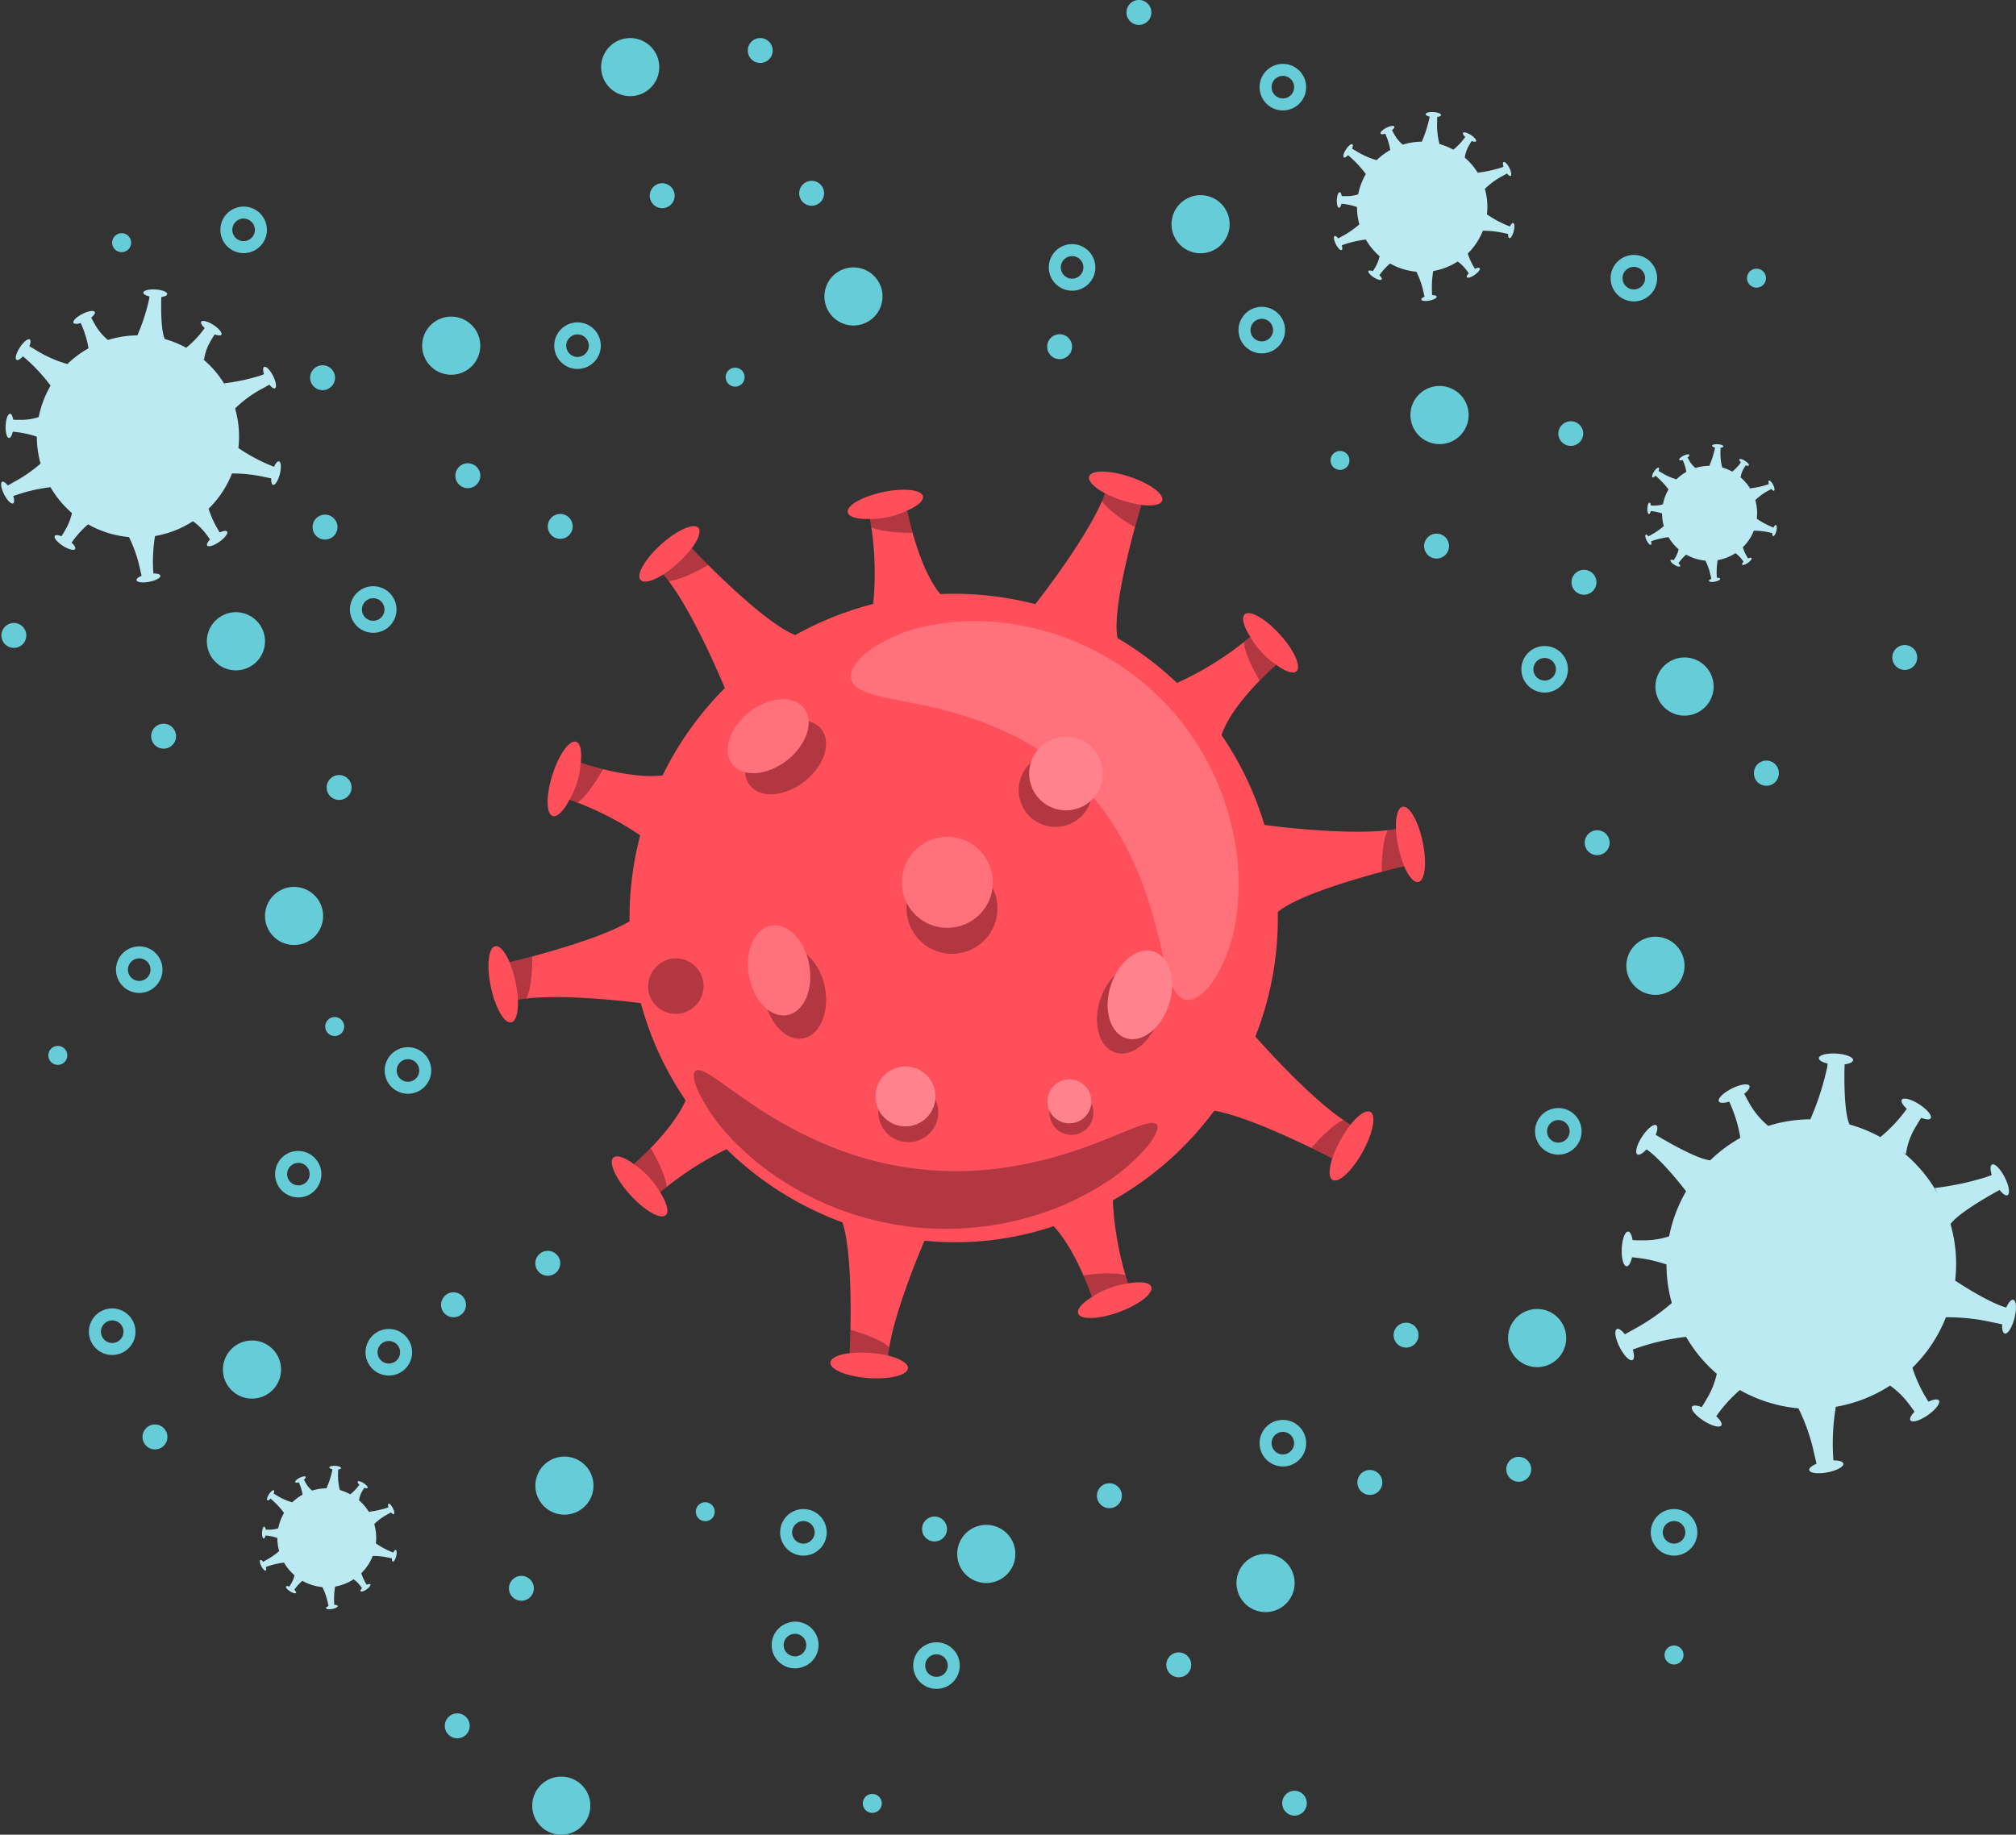 <svg xmlns="http://www.w3.org/2000/svg" width="288.692" height="262.782" viewBox="0 0 288.692 262.782">
  <rect x="0" y="0" width="288.692" height="262.782" fill="#333333" stroke="none"/>
  <g id="Grupo_2259" data-name="Grupo 2259" transform="translate(-231.484 -3020.254)">
    <path id="Trazado_8381" data-name="Trazado 8381" d="M448.17,3052.2c-.129-.033-.3.152-.437.455-.006.013-.011.029-.017.043a15.736,15.736,0,0,1-3.3-1.737,9.282,9.282,0,0,0-.3-3.651,10.85,10.85,0,0,1,2.628-1.9l.258-.146h0c.1-.055.194-.107.283-.155l0-.006c.2.257.4.4.514.34.178-.09.1-.6-.178-1.15s-.642-.915-.819-.826c-.118.059-.122.3-.032.622,0,.014.011.03.015.045-.044.021-.092.041-.14.061l-.075.032a18,18,0,0,1-3.468.754,3.207,3.207,0,0,1,.193.358,9.3,9.3,0,0,0-2.25-2.676c.122.082.2.136.2.136a4.6,4.6,0,0,1,.658-1.808c.11-.193.22-.376.33-.537l0,0c.3.12.545.142.615.032.108-.167-.222-.57-.735-.9s-1.018-.464-1.125-.3c-.071.11.049.324.287.552l.036.031a9.338,9.338,0,0,1-1.709,1.826,9.4,9.4,0,0,0-1.981-.809,10.507,10.507,0,0,1-.334-3.268c0-.1,0-.192,0-.285v-.006c0-.112.005-.22.008-.32h-.006c.323-.044.545-.144.552-.274.012-.2-.473-.388-1.083-.424s-1.114.095-1.126.293c-.008.131.2.258.522.34.014,0,.031.006.045.009,0,.041-.009.084-.014.127l-.013.1a17.706,17.706,0,0,1-1.089,3.367,9.292,9.292,0,0,0-2.718.425,5.151,5.151,0,0,1-1.28-1.58c-.1-.169-.19-.336-.264-.492l-.006,0c.256-.2.4-.4.338-.515-.09-.177-.6-.095-1.149.182s-.913.646-.823.823c.06.117.3.121.622.029.014,0,.03-.011.045-.015a9.028,9.028,0,0,1,.72,2.338,9.318,9.318,0,0,0-1.947,1.453,11.164,11.164,0,0,1-2.957-1.319c-.092-.053-.184-.106-.272-.159l-.008-.005c-.1-.057-.19-.113-.277-.166l0,0c.122-.306.145-.551.034-.623-.168-.109-.578.223-.915.742s-.473,1.028-.3,1.137c.111.073.329-.048.56-.289.01-.01.021-.024.031-.035a15.673,15.673,0,0,1,2.555,2.707,9.413,9.413,0,0,0-1.094,2.905,5.219,5.219,0,0,1-1.7.26c-.234,0-.456,0-.66-.016h0v.006c-.049-.326-.153-.549-.285-.555-.2-.009-.386.485-.414,1.1s.113,1.127.314,1.136c.133,0,.259-.209.337-.534,0-.014.005-.032.008-.047a9.134,9.134,0,0,1,2.225.465,9.27,9.27,0,0,0,.345,2.485,13.556,13.556,0,0,1-2.461,1.7l-.279.158-.005,0c-.1.054-.194.107-.284.155l0,.006c-.2-.26-.4-.4-.521-.344-.179.091-.1.612.181,1.164s.651.927.83.836c.118-.06.123-.309.032-.63,0-.014-.011-.03-.015-.044a14.773,14.773,0,0,1,3.441-.822,9.3,9.3,0,0,0,1.979,2.385,5.317,5.317,0,0,1-.649,1.62c-.108.188-.216.368-.324.526l.005,0c-.306-.122-.552-.143-.623-.033-.109.169.225.578.745.912s1.03.47,1.139.3c.072-.112-.05-.329-.291-.559-.011-.011-.025-.021-.037-.031a9.1,9.1,0,0,1,1.525-1.693,9.4,9.4,0,0,0,3.779,1.179,12.329,12.329,0,0,1,1.016,2.933c.026.106.051.213.075.316l.005.02c.025.108.048.213.07.311h.006c-.306.122-.5.275-.475.405.038.2.561.264,1.169.149s1.07-.369,1.033-.566c-.025-.131-.263-.2-.6-.205-.014,0-.031,0-.046,0a14.414,14.414,0,0,1,.154-3.461,9.348,9.348,0,0,0,2.382-.748,9.229,9.229,0,0,0,1.117-.621,5.436,5.436,0,0,1,1.217,1.191c.133.17.258.336.363.5l.005,0c-.228.238-.341.457-.265.565.115.165.619.01,1.126-.345s.823-.777.708-.942c-.077-.108-.323-.077-.628.059-.014.006-.029.015-.042.022a9.174,9.174,0,0,1-1.039-2.194,9.344,9.344,0,0,0,2.163-3.257,13.32,13.32,0,0,1,2.99.324c.108.02.216.042.319.064h0l.318.069v-.006c-.016.329.041.568.169.6.2.049.475-.4.626-1S448.365,3052.245,448.17,3052.2Z" fill="#bceaf2"/>
    <path id="Trazado_8382" data-name="Trazado 8382" d="M288.151,3242.253c-.1-.024-.224.116-.331.345l-.013.033a11.891,11.891,0,0,1-2.5-1.318,7.037,7.037,0,0,0-.23-2.769,8.234,8.234,0,0,1,1.994-1.441l.2-.111h0c.074-.042.147-.081.214-.118l0,0c.152.195.3.3.391.258.134-.068.073-.459-.136-.873s-.487-.694-.622-.626c-.088.045-.092.231-.024.472a.32.32,0,0,0,.012.033c-.034.016-.07.032-.107.047l-.056.025a13.671,13.671,0,0,1-2.631.571,2.634,2.634,0,0,1,.146.272,7.037,7.037,0,0,0-1.707-2.03l.152.1a3.492,3.492,0,0,1,.5-1.372c.083-.146.167-.285.25-.407l0,0c.229.091.413.107.466.024.082-.127-.168-.433-.558-.684s-.772-.352-.853-.225c-.054.083.037.246.218.419.008.008.018.015.027.023a7.046,7.046,0,0,1-1.3,1.385,7.17,7.17,0,0,0-1.5-.614,7.977,7.977,0,0,1-.253-2.478c0-.073,0-.146,0-.217v0c0-.085,0-.167.006-.243h0c.245-.033.413-.109.419-.208.009-.15-.359-.294-.822-.322s-.846.072-.855.223c-.006.1.154.2.4.258l.035.007c0,.031-.007.064-.011.1l-.009.08a13.577,13.577,0,0,1-.827,2.554,7.027,7.027,0,0,0-2.062.323,3.921,3.921,0,0,1-.972-1.2c-.073-.128-.143-.255-.2-.374l0,0c.194-.152.3-.3.256-.391-.068-.134-.458-.072-.872.139s-.692.49-.624.624c.046.089.232.091.472.022l.034-.012a6.915,6.915,0,0,1,.547,1.775,7.032,7.032,0,0,0-1.478,1.1,8.444,8.444,0,0,1-2.243-1l-.206-.12-.006,0-.211-.126,0,0c.093-.232.11-.418.026-.472-.128-.083-.438.169-.694.562s-.359.781-.231.864c.085.055.249-.037.425-.22a.264.264,0,0,0,.023-.027,11.894,11.894,0,0,1,1.939,2.054,7.123,7.123,0,0,0-.83,2.2,3.982,3.982,0,0,1-1.288.2c-.178,0-.347,0-.5-.013h0v.005c-.038-.247-.117-.417-.217-.421-.152-.007-.293.368-.314.837s.086.854.238.861c.1.005.2-.158.256-.4l.006-.036a6.919,6.919,0,0,1,1.688.352,7.049,7.049,0,0,0,.262,1.885,10.253,10.253,0,0,1-1.868,1.292l-.211.12,0,0-.215.118,0,0c-.154-.2-.306-.3-.4-.26-.136.068-.075.464.137.883s.494.7.63.634c.09-.046.093-.234.024-.478,0-.011-.008-.023-.012-.034a11.217,11.217,0,0,1,2.612-.623,7.034,7.034,0,0,0,1.5,1.809,4.014,4.014,0,0,1-.493,1.229c-.082.143-.163.28-.245.4l0,0c-.233-.092-.419-.108-.473-.024-.083.128.17.438.565.692s.782.356.864.228c.055-.085-.038-.25-.221-.425-.008-.008-.019-.015-.027-.023a6.93,6.93,0,0,1,1.156-1.285,7.113,7.113,0,0,0,2.867.9,9.361,9.361,0,0,1,.771,2.225c.02.081.039.162.057.24l0,.015c.018.082.036.162.053.236h0c-.232.093-.378.209-.36.307.029.15.425.2.887.114s.812-.28.783-.43c-.018-.1-.2-.155-.452-.156l-.036,0a10.994,10.994,0,0,1,.117-2.625,7.1,7.1,0,0,0,1.808-.568,7.223,7.223,0,0,0,.848-.471,4.153,4.153,0,0,1,.923.9c.1.129.2.256.275.376l0,0c-.173.181-.259.347-.2.429.088.124.471.007.855-.262s.625-.59.537-.714c-.058-.083-.245-.059-.476.044-.011.005-.022.012-.032.016a6.93,6.93,0,0,1-.788-1.664,7.077,7.077,0,0,0,1.64-2.471,10.083,10.083,0,0,1,2.269.246c.082.015.164.032.242.048h0c.085.017.166.035.242.052v0c-.013.25.031.432.128.456.148.037.36-.3.475-.757S288.3,3242.29,288.151,3242.253Z" fill="#bceaf2"/>
    <path id="Trazado_8383" data-name="Trazado 8383" d="M485.791,3095.456c-.094-.023-.215.111-.318.332l-.013.032a11.494,11.494,0,0,1-2.4-1.267,6.757,6.757,0,0,0-.22-2.662,7.914,7.914,0,0,1,1.916-1.385l.189-.106h0l.206-.113,0,0c.146.188.291.291.376.248.129-.065.071-.441-.13-.839s-.469-.667-.6-.6c-.086.043-.089.222-.023.454l.011.032c-.032.016-.068.03-.1.045l-.054.024a13.193,13.193,0,0,1-2.529.549,2.446,2.446,0,0,1,.141.261,6.783,6.783,0,0,0-1.641-1.951l.146.1a3.359,3.359,0,0,1,.48-1.319c.08-.14.16-.273.24-.391l0,0c.221.087.4.1.449.023.078-.121-.162-.416-.537-.657s-.742-.338-.82-.217c-.052.081.036.237.21.4.007.008.017.015.025.023a6.74,6.74,0,0,1-1.246,1.331,6.875,6.875,0,0,0-1.444-.59,7.66,7.66,0,0,1-.244-2.382c0-.071,0-.141,0-.208v0c0-.081,0-.16.006-.233h0c.235-.032.4-.1.4-.2.009-.145-.345-.283-.79-.31s-.812.069-.821.214c-.005.095.148.188.381.248l.033.007c0,.029-.006.061-.01.092l-.01.077a12.964,12.964,0,0,1-.794,2.455,6.758,6.758,0,0,0-1.982.31,3.763,3.763,0,0,1-.934-1.152c-.07-.124-.138-.246-.192-.359h0c.187-.146.289-.291.246-.376-.065-.129-.441-.069-.838.133s-.665.471-.6.6c.044.086.223.088.454.022l.033-.011a6.609,6.609,0,0,1,.525,1.705,6.759,6.759,0,0,0-1.42,1.059,8.144,8.144,0,0,1-2.156-.962c-.067-.038-.134-.077-.2-.116l-.006,0-.2-.121,0,0c.09-.223.106-.4.026-.454-.123-.08-.422.162-.668.541s-.345.75-.222.829c.082.053.24-.035.409-.21l.022-.026a11.369,11.369,0,0,1,1.863,1.974,6.85,6.85,0,0,0-.8,2.118,3.8,3.8,0,0,1-1.238.19c-.171,0-.333,0-.482-.012h0v0c-.036-.238-.112-.4-.208-.405-.146-.007-.281.353-.3.8s.083.821.229.828c.1,0,.189-.152.246-.389,0-.01,0-.023.006-.034a6.66,6.66,0,0,1,1.622.339,6.827,6.827,0,0,0,.251,1.811,9.83,9.83,0,0,1-1.794,1.242l-.2.115,0,0-.207.114,0,0c-.148-.19-.294-.294-.38-.251-.131.066-.072.446.132.849s.475.675.605.609c.087-.044.09-.225.024-.459l-.012-.033a10.841,10.841,0,0,1,2.51-.6,6.774,6.774,0,0,0,1.443,1.739,3.856,3.856,0,0,1-.473,1.181c-.079.138-.158.269-.236.385l0,0c-.223-.089-.4-.1-.454-.024-.079.124.164.421.543.665s.751.343.831.22c.052-.082-.037-.24-.213-.408l-.026-.023a6.6,6.6,0,0,1,1.112-1.234,6.849,6.849,0,0,0,2.755.86,8.975,8.975,0,0,1,.741,2.138c.019.078.037.155.055.231l0,.015c.018.078.035.155.051.226h0c-.223.09-.363.2-.345.295.027.144.408.193.852.109s.78-.268.753-.412c-.018-.1-.191-.149-.435-.15l-.034,0a10.534,10.534,0,0,1,.112-2.524,6.818,6.818,0,0,0,1.738-.545,6.913,6.913,0,0,0,.814-.454,4,4,0,0,1,.888.869c.1.124.187.245.264.361l0,0c-.167.174-.249.334-.194.412.084.12.452.007.821-.252s.6-.566.517-.686c-.056-.079-.236-.057-.458.043l-.031.016a6.689,6.689,0,0,1-.757-1.6,6.811,6.811,0,0,0,1.577-2.375,9.7,9.7,0,0,1,2.18.236l.233.047h0l.232.05v0c-.012.24.03.414.123.438.142.035.347-.29.456-.728S485.933,3095.492,485.791,3095.456Z" fill="#bceaf2"/>
    <path id="Trazado_8384" data-name="Trazado 8384" d="M271.434,3086.337c-.2-.05-.457.236-.677.705-.009.021-.017.046-.027.067a24.347,24.347,0,0,1-5.111-2.692,14.362,14.362,0,0,0-.468-5.658,16.8,16.8,0,0,1,4.073-2.942c.135-.077.269-.154.4-.227h0c.152-.085.3-.165.437-.24l0-.009c.311.4.618.617.8.526.274-.138.151-.936-.277-1.782s-.995-1.418-1.27-1.279c-.181.091-.189.472-.049.964.006.022.017.046.024.068-.069.033-.143.065-.218.1l-.116.05a27.877,27.877,0,0,1-5.373,1.167,5.678,5.678,0,0,1,.3.555,14.391,14.391,0,0,0-3.487-4.146c.189.127.31.21.31.21a7.147,7.147,0,0,1,1.019-2.8c.171-.3.341-.582.512-.832l-.007,0c.469.186.844.22.953.05.167-.258-.344-.884-1.14-1.4s-1.577-.719-1.743-.46c-.111.171.076.5.445.856.017.016.038.032.055.048a14.434,14.434,0,0,1-2.648,2.829,14.633,14.633,0,0,0-3.07-1.254c-.481-1-.529-3.637-.517-5.063,0-.149,0-.3.005-.442v-.009c0-.174.008-.341.012-.5h-.009c.5-.068.844-.223.856-.424.018-.307-.734-.6-1.679-.658s-1.727.147-1.745.454c-.012.2.313.4.808.528l.071.014c-.005.063-.014.13-.022.2l-.019.163a27.72,27.72,0,0,1-1.688,5.218,14.4,14.4,0,0,0-4.212.659,7.961,7.961,0,0,1-1.985-2.449c-.15-.262-.294-.521-.409-.763l-.008,0c.4-.312.614-.62.523-.8-.14-.274-.937-.148-1.781.282s-1.415,1-1.275,1.275c.092.182.473.188.964.046.022-.006.047-.017.069-.024a14.081,14.081,0,0,1,1.117,3.624,14.415,14.415,0,0,0-3.018,2.251,17.3,17.3,0,0,1-4.582-2.043c-.143-.082-.285-.165-.422-.247l-.012-.007c-.151-.089-.295-.177-.43-.258l-.005.008c.19-.475.225-.855.054-.966-.261-.169-.9.345-1.418,1.15s-.733,1.594-.472,1.763c.173.112.509-.076.868-.448.016-.017.032-.038.048-.055a24.311,24.311,0,0,1,3.96,4.2,14.548,14.548,0,0,0-1.7,4.5,8.111,8.111,0,0,1-2.631.4c-.362,0-.707,0-1.024-.025h0v.01c-.076-.505-.238-.851-.442-.86-.311-.014-.6.751-.641,1.709s.175,1.746.486,1.76c.206.009.4-.323.522-.827.005-.022.008-.049.013-.072a14.148,14.148,0,0,1,3.449.719,14.346,14.346,0,0,0,.533,3.851,20.945,20.945,0,0,1-3.814,2.638c-.145.084-.291.166-.432.244l-.008.005-.439.241,0,.009c-.314-.4-.625-.625-.807-.532-.278.14-.153.948.28,1.8s1.008,1.436,1.286,1.295c.184-.093.191-.478.05-.976-.007-.022-.017-.046-.024-.069a22.91,22.91,0,0,1,5.334-1.273,14.368,14.368,0,0,0,3.067,3.7,8.27,8.27,0,0,1-1.006,2.51c-.168.293-.335.571-.5.817l.008,0c-.475-.189-.855-.222-.965-.05-.169.261.348.894,1.154,1.413s1.6.727,1.765.466c.112-.174-.077-.509-.451-.867-.017-.016-.039-.032-.056-.048a14.117,14.117,0,0,1,2.362-2.624,14.556,14.556,0,0,0,5.856,1.828,19.077,19.077,0,0,1,1.575,4.545c.041.165.08.33.117.49l.007.031c.038.168.075.33.108.481h.01c-.475.19-.774.427-.736.628.058.3.869.409,1.811.23s1.659-.57,1.6-.876c-.039-.2-.407-.317-.924-.319-.023,0-.05,0-.073,0a22.449,22.449,0,0,1,.239-5.363,14.462,14.462,0,0,0,3.692-1.159,14.669,14.669,0,0,0,1.732-.963,8.5,8.5,0,0,1,1.886,1.845c.2.264.4.522.562.768l.007-.006c-.353.369-.528.708-.411.875.179.255.96.016,1.745-.535s1.276-1.2,1.1-1.459c-.119-.168-.5-.12-.973.091l-.066.034a14.253,14.253,0,0,1-1.609-3.4,14.48,14.48,0,0,0,3.351-5.048,20.718,20.718,0,0,1,4.635.5c.167.033.333.066.494.1h0l.493.106,0-.009c-.026.511.063.882.261.932.3.075.736-.617.97-1.547S271.736,3086.413,271.434,3086.337Z" fill="#bceaf2"/>
    <path id="Trazado_8385" data-name="Trazado 8385" d="M519.792,3206.423c-.286-.072-.655.339-.969,1.01-.014.03-.026.066-.039.1-2.44-.676-6.441-3.274-7.32-3.857a20.607,20.607,0,0,0-.67-8.1c.946-1.309,4.085-3.215,5.832-4.214.193-.111.387-.22.574-.324l0,0c.218-.121.429-.236.627-.343l-.006-.013c.444.57.884.885,1.142.754.393-.2.216-1.341-.4-2.552s-1.425-2.032-1.819-1.833c-.26.131-.27.676-.07,1.381.009.031.023.067.033.1-.1.047-.2.092-.311.137l-.166.072a40.036,40.036,0,0,1-7.7,1.672,7.319,7.319,0,0,1,.427.794,20.571,20.571,0,0,0-4.994-5.938c.271.182.445.3.445.3a10.214,10.214,0,0,1,1.46-4.014c.244-.429.488-.833.732-1.191l-.01-.007c.671.266,1.209.314,1.366.071.238-.37-.493-1.266-1.633-2s-2.259-1.03-2.5-.66c-.157.245.11.721.639,1.227.023.022.054.045.078.068a20.644,20.644,0,0,1-3.793,4.053,20.8,20.8,0,0,0-4.4-1.8c-.688-1.429-.756-5.209-.74-7.251,0-.214,0-.428.008-.634v-.013c.005-.248.012-.488.018-.711h-.013c.716-.1,1.208-.319,1.225-.608.027-.44-1.05-.862-2.4-.942s-2.473.21-2.5.65c-.017.291.449.574,1.158.756.032.008.07.012.1.02-.007.09-.02.186-.031.28l-.029.234a39.511,39.511,0,0,1-2.417,7.474,20.616,20.616,0,0,0-6.033.943,11.436,11.436,0,0,1-2.843-3.507c-.214-.375-.42-.746-.585-1.093l-.012.006c.568-.447.88-.887.749-1.145-.2-.392-1.342-.211-2.551.405s-2.026,1.434-1.826,1.826c.133.26.678.269,1.381.066.032-.009.067-.025.1-.034a20.15,20.15,0,0,1,1.6,5.19,20.627,20.627,0,0,0-4.323,3.224c-1.634-.2-4.81-1.916-6.563-2.927-.2-.117-.408-.236-.6-.353l-.018-.01c-.215-.128-.422-.253-.615-.37l-.007.011c.272-.679.322-1.223.077-1.382-.374-.243-1.283.494-2.031,1.646s-1.05,2.283-.676,2.525c.248.161.73-.108,1.244-.642.022-.023.045-.054.068-.078,2.081,1.422,5.012,5.151,5.671,6.008a20.844,20.844,0,0,0-2.427,6.449,11.592,11.592,0,0,1-3.769.577c-.519.006-1.014,0-1.467-.036h0v.014c-.11-.723-.342-1.219-.634-1.232-.445-.02-.856,1.076-.918,2.448s.25,2.5.7,2.52c.295.014.574-.462.747-1.183.008-.032.012-.071.02-.1a20.255,20.255,0,0,1,4.939,1.03,20.567,20.567,0,0,0,.764,5.516,30.022,30.022,0,0,1-5.463,3.778c-.208.12-.416.238-.618.35l-.012.007-.629.346.006.012c-.45-.577-.9-.9-1.157-.763-.4.2-.218,1.358.4,2.584s1.444,2.056,1.842,1.854c.263-.133.273-.684.071-1.4-.009-.031-.024-.066-.034-.1a32.844,32.844,0,0,1,7.639-1.824,20.581,20.581,0,0,0,4.394,5.293,11.807,11.807,0,0,1-1.442,3.6c-.24.419-.479.818-.719,1.169l.011.008c-.68-.27-1.225-.318-1.383-.072-.241.375.5,1.281,1.654,2.024s2.287,1.042,2.528.667c.159-.248-.111-.729-.647-1.241-.024-.023-.055-.046-.08-.069a20.235,20.235,0,0,1,3.384-3.758,20.835,20.835,0,0,0,8.387,2.618,27.345,27.345,0,0,1,2.255,6.51c.059.236.115.472.167.7l.011.045c.055.24.107.472.155.689l.013,0c-.679.272-1.107.612-1.053.9.083.438,1.244.586,2.594.331s2.375-.818,2.293-1.256c-.055-.29-.583-.453-1.324-.456-.033,0-.071,0-.1,0a32.125,32.125,0,0,1,.342-7.681,20.651,20.651,0,0,0,7.768-3.039,12.092,12.092,0,0,1,2.7,2.643c.295.377.572.747.8,1.1l.011-.008c-.506.529-.757,1.014-.589,1.254.256.365,1.375.021,2.5-.767s1.828-1.724,1.572-2.089c-.17-.242-.717-.173-1.394.13-.03.013-.063.034-.094.048a20.344,20.344,0,0,1-2.305-4.869,20.714,20.714,0,0,0,4.8-7.229,29.564,29.564,0,0,1,6.638.718c.239.046.478.094.708.143h0c.247.052.485.1.707.152l0-.013c-.038.731.091,1.262.375,1.334.432.108,1.054-.884,1.388-2.215S520.224,3206.532,519.792,3206.423Z" fill="#bceaf2"/>
    <g id="Grupo_2231" data-name="Grupo 2231">
      <g id="Grupo_2168" data-name="Grupo 2168">
        <g id="Grupo_2153" data-name="Grupo 2153">
          <path id="Trazado_8386" data-name="Trazado 8386" d="M451.6,3207.741a4.164,4.164,0,1,0,3.61,2.082A4.153,4.153,0,0,0,451.6,3207.741Z" fill="#66cdd8"/>
        </g>
        <g id="Grupo_2154" data-name="Grupo 2154">
          <path id="Trazado_8387" data-name="Trazado 8387" d="M412.711,3242.823a4.165,4.165,0,1,0,3.61,2.083A4.165,4.165,0,0,0,412.711,3242.823Z" fill="#66cdd8"/>
        </g>
        <g id="Grupo_2155" data-name="Grupo 2155">
          <path id="Trazado_8388" data-name="Trazado 8388" d="M372.717,3238.659a4.164,4.164,0,1,0,3.611,2.083A4.164,4.164,0,0,0,372.717,3238.659Z" fill="#66cdd8"/>
        </g>
        <g id="Grupo_2156" data-name="Grupo 2156">
          <path id="Trazado_8389" data-name="Trazado 8389" d="M427.649,3230.8a1.765,1.765,0,0,0-1.146.417,1.784,1.784,0,0,0,1.146,3.151v0a1.784,1.784,0,0,0,0-3.568Z" fill="#66cdd8"/>
        </g>
        <g id="Grupo_2157" data-name="Grupo 2157">
          <path id="Trazado_8390" data-name="Trazado 8390" d="M390.35,3232.7a1.783,1.783,0,0,0-1.784,1.784,1.786,1.786,0,0,0,1.784,1.784v0a1.784,1.784,0,0,0,0-3.568Z" fill="#66cdd8"/>
        </g>
        <g id="Grupo_2158" data-name="Grupo 2158">
          <path id="Trazado_8391" data-name="Trazado 8391" d="M448.969,3228.915a1.766,1.766,0,0,0-1.147.417,1.784,1.784,0,0,0,1.146,3.151v0a1.784,1.784,0,0,0,0-3.568Z" fill="#66cdd8"/>
        </g>
        <g id="Grupo_2159" data-name="Grupo 2159">
          <path id="Trazado_8392" data-name="Trazado 8392" d="M416.879,3276.742a1.762,1.762,0,0,0-1.146.416,1.784,1.784,0,0,0,1.145,3.151v0a1.784,1.784,0,0,0,0-3.567Z" fill="#66cdd8"/>
        </g>
        <g id="Grupo_2160" data-name="Grupo 2160">
          <path id="Trazado_8393" data-name="Trazado 8393" d="M432.834,3209.7a1.756,1.756,0,0,0-1.146.417,1.784,1.784,0,0,0,1.146,3.151v0a1.784,1.784,0,0,0,0-3.568Z" fill="#66cdd8"/>
        </g>
        <g id="Grupo_2161" data-name="Grupo 2161">
          <path id="Trazado_8394" data-name="Trazado 8394" d="M400.284,3256.925a1.755,1.755,0,0,0-1.145.417,1.783,1.783,0,0,0,1.145,3.15v0a1.783,1.783,0,1,0,0-3.567Z" fill="#66cdd8"/>
        </g>
        <g id="Grupo_2162" data-name="Grupo 2162">
          <path id="Trazado_8395" data-name="Trazado 8395" d="M415.193,3230.292a3.343,3.343,0,0,1-2.89-1.668,3.335,3.335,0,0,1,2.884-5,3.333,3.333,0,0,1,3.223,4.2,3.332,3.332,0,0,1-3.217,2.472Zm-.006-4.95a1.613,1.613,0,1,0,1.4.808A1.614,1.614,0,0,0,415.187,3225.342Z" fill="#66cdd8"/>
        </g>
        <g id="Grupo_2163" data-name="Grupo 2163">
          <path id="Trazado_8396" data-name="Trazado 8396" d="M346.536,3243.064a3.334,3.334,0,1,1,2.885-5,3.336,3.336,0,0,1-1.219,4.555A3.344,3.344,0,0,1,346.536,3243.064Zm-.005-4.95a1.617,1.617,0,0,0-1.4,2.424,1.615,1.615,0,0,0,2.207.59,1.616,1.616,0,0,0,.591-2.206A1.624,1.624,0,0,0,346.531,3238.114Z" fill="#66cdd8"/>
        </g>
        <g id="Grupo_2164" data-name="Grupo 2164">
          <path id="Trazado_8397" data-name="Trazado 8397" d="M365.592,3262.149a3.345,3.345,0,0,1-2.889-1.668,3.334,3.334,0,0,1,2.884-5,3.334,3.334,0,0,1,.005,6.669Zm-.005-4.95a1.615,1.615,0,1,0,1.4.807A1.611,1.611,0,0,0,365.587,3257.2Z" fill="#66cdd8"/>
        </g>
        <g id="Grupo_2165" data-name="Grupo 2165">
          <path id="Trazado_8398" data-name="Trazado 8398" d="M471.212,3243.064a3.344,3.344,0,0,1-2.89-1.667,3.338,3.338,0,0,1,1.22-4.555,3.332,3.332,0,0,1,4.554,1.221,3.334,3.334,0,0,1-2.884,5Zm-.005-4.95a1.615,1.615,0,1,0,1.4.808A1.611,1.611,0,0,0,471.207,3238.114Z" fill="#66cdd8"/>
        </g>
        <g id="Grupo_2166" data-name="Grupo 2166">
          <path id="Trazado_8399" data-name="Trazado 8399" d="M471.209,3255.939a1.338,1.338,0,0,0-.871.317,1.357,1.357,0,0,0,.871,2.4v0a1.357,1.357,0,0,0,0-2.714Z" fill="#66cdd8"/>
        </g>
        <g id="Grupo_2167" data-name="Grupo 2167">
          <path id="Trazado_8400" data-name="Trazado 8400" d="M356.4,3277.194a1.342,1.342,0,0,0-.872.317,1.357,1.357,0,0,0,.872,2.4v0a1.357,1.357,0,1,0,0-2.714Z" fill="#66cdd8"/>
        </g>
      </g>
      <g id="Grupo_2182" data-name="Grupo 2182">
        <g id="Grupo_2169" data-name="Grupo 2169">
          <path id="Trazado_8401" data-name="Trazado 8401" d="M433.463,3079.705a4.164,4.164,0,1,0,2.082-3.61A4.148,4.148,0,0,0,433.463,3079.705Z" fill="#66cdd8"/>
        </g>
        <g id="Grupo_2170" data-name="Grupo 2170">
          <path id="Trazado_8402" data-name="Trazado 8402" d="M468.545,3118.592a4.165,4.165,0,1,0,2.083-3.611A4.165,4.165,0,0,0,468.545,3118.592Z" fill="#66cdd8"/>
        </g>
        <g id="Grupo_2171" data-name="Grupo 2171">
          <path id="Trazado_8403" data-name="Trazado 8403" d="M464.379,3158.585a4.165,4.165,0,1,0,2.084-3.61A4.169,4.169,0,0,0,464.379,3158.585Z" fill="#66cdd8"/>
        </g>
        <g id="Grupo_2172" data-name="Grupo 2172">
          <path id="Trazado_8404" data-name="Trazado 8404" d="M456.526,3103.653a1.757,1.757,0,0,0,.418,1.146,1.783,1.783,0,0,0,3.15-1.145h0a1.784,1.784,0,0,0-3.568,0Z" fill="#66cdd8"/>
        </g>
        <g id="Grupo_2173" data-name="Grupo 2173">
          <path id="Trazado_8405" data-name="Trazado 8405" d="M458.416,3140.953a1.764,1.764,0,0,0,.417,1.146,1.784,1.784,0,0,0,3.151-1.145h0a1.784,1.784,0,0,0-3.568,0Z" fill="#66cdd8"/>
        </g>
        <g id="Grupo_2174" data-name="Grupo 2174">
          <path id="Trazado_8406" data-name="Trazado 8406" d="M454.636,3082.334a1.759,1.759,0,0,0,.418,1.146,1.784,1.784,0,0,0,3.151-1.146h0a1.785,1.785,0,0,0-3.569,0Z" fill="#66cdd8"/>
        </g>
        <g id="Grupo_2175" data-name="Grupo 2175">
          <path id="Trazado_8407" data-name="Trazado 8407" d="M502.463,3114.425a1.784,1.784,0,0,0,1.784,1.783,1.786,1.786,0,0,0,1.784-1.783h0a1.784,1.784,0,1,0-3.568,0Z" fill="#66cdd8"/>
        </g>
        <g id="Grupo_2176" data-name="Grupo 2176">
          <path id="Trazado_8408" data-name="Trazado 8408" d="M435.419,3098.469a1.759,1.759,0,0,0,.417,1.146,1.783,1.783,0,0,0,3.15-1.146h0a1.783,1.783,0,1,0-3.567,0Z" fill="#66cdd8"/>
        </g>
        <g id="Grupo_2177" data-name="Grupo 2177">
          <path id="Trazado_8409" data-name="Trazado 8409" d="M482.646,3131.019a1.764,1.764,0,0,0,.416,1.146,1.784,1.784,0,0,0,3.151-1.146h0a1.784,1.784,0,1,0-3.567,0Z" fill="#66cdd8"/>
        </g>
        <g id="Grupo_2178" data-name="Grupo 2178">
          <path id="Trazado_8410" data-name="Trazado 8410" d="M452.685,3119.448a3.358,3.358,0,0,1-.869-.116,3.311,3.311,0,0,1-2.025-1.552,3.333,3.333,0,0,1,1.221-4.555,3.335,3.335,0,0,1,5,2.885,3.339,3.339,0,0,1-3.328,3.338Zm-.011-4.95a1.6,1.6,0,0,0-.8.216,1.614,1.614,0,0,0-.591,2.207,1.614,1.614,0,1,0,1.394-2.423Z" fill="#66cdd8"/>
        </g>
        <g id="Grupo_2179" data-name="Grupo 2179">
          <path id="Trazado_8411" data-name="Trazado 8411" d="M454.643,3185.629a3.334,3.334,0,0,1-1.673-6.222,3.334,3.334,0,0,1,5,2.885,3.345,3.345,0,0,1-1.668,2.89A3.307,3.307,0,0,1,454.643,3185.629Zm-.011-4.95a1.6,1.6,0,0,0-.8.216,1.614,1.614,0,0,0-.592,2.207,1.616,1.616,0,0,0,2.206.591,1.611,1.611,0,0,0,.591-2.206,1.6,1.6,0,0,0-.98-.752A1.651,1.651,0,0,0,454.632,3180.679Z" fill="#66cdd8"/>
        </g>
        <g id="Grupo_2180" data-name="Grupo 2180">
          <path id="Trazado_8412" data-name="Trazado 8412" d="M465.457,3063.426a3.33,3.33,0,1,1,1.662-.445A3.336,3.336,0,0,1,465.457,3063.426Zm-.009-4.948a1.616,1.616,0,1,0,1.4.807A1.611,1.611,0,0,0,465.448,3058.478Z" fill="#66cdd8"/>
        </g>
        <g id="Grupo_2181" data-name="Grupo 2181">
          <path id="Trazado_8413" data-name="Trazado 8413" d="M481.66,3060.094a1.357,1.357,0,0,0,2.714,0h0a1.357,1.357,0,0,0-2.714,0Z" fill="#66cdd8"/>
        </g>
      </g>
      <g id="Grupo_2198" data-name="Grupo 2198">
        <g id="Grupo_2183" data-name="Grupo 2183">
          <path id="Trazado_8414" data-name="Trazado 8414" d="M317.926,3028.177a4.161,4.161,0,1,0,3.373-2.448A4.168,4.168,0,0,0,317.926,3028.177Z" fill="#66cdd8"/>
        </g>
        <g id="Grupo_2184" data-name="Grupo 2184">
          <path id="Trazado_8415" data-name="Trazado 8415" d="M349.9,3061.026a4.16,4.16,0,1,0,3.373-2.449A4.169,4.169,0,0,0,349.9,3061.026Z" fill="#66cdd8"/>
        </g>
        <g id="Grupo_2185" data-name="Grupo 2185">
          <path id="Trazado_8416" data-name="Trazado 8416" d="M399.605,3050.681a4.16,4.16,0,1,0,3.373-2.449A4.168,4.168,0,0,0,399.605,3050.681Z" fill="#66cdd8"/>
        </g>
        <g id="Grupo_2186" data-name="Grupo 2186">
          <path id="Trazado_8417" data-name="Trazado 8417" d="M345.939,3048.124a1.785,1.785,0,0,0,1.961,1.588l.022.211-.022-.211a1.784,1.784,0,1,0-1.961-1.588Z" fill="#66cdd8"/>
        </g>
        <g id="Grupo_2187" data-name="Grupo 2187">
          <path id="Trazado_8418" data-name="Trazado 8418" d="M392.806,3022.225a1.787,1.787,0,0,0,1.961,1.588l.022.21-.022-.21a1.784,1.784,0,0,0,.81-3.254,1.764,1.764,0,0,0-1.183-.3A1.787,1.787,0,0,0,392.806,3022.225Z" fill="#66cdd8"/>
        </g>
        <g id="Grupo_2188" data-name="Grupo 2188">
          <path id="Trazado_8419" data-name="Trazado 8419" d="M324.538,3048.474a1.787,1.787,0,0,0,1.962,1.587l.022.211-.022-.211a1.784,1.784,0,0,0,.81-3.253,1.76,1.76,0,0,0-1.183-.3A1.787,1.787,0,0,0,324.538,3048.474Z" fill="#66cdd8"/>
        </g>
        <g id="Grupo_2189" data-name="Grupo 2189">
          <path id="Trazado_8420" data-name="Trazado 8420" d="M309.937,3095.837a1.786,1.786,0,0,0,1.961,1.588l.022.211-.022-.211a1.785,1.785,0,0,0,.81-3.254,1.761,1.761,0,0,0-1.183-.294A1.786,1.786,0,0,0,309.937,3095.837Z" fill="#66cdd8"/>
        </g>
        <g id="Grupo_2190" data-name="Grupo 2190">
          <path id="Trazado_8421" data-name="Trazado 8421" d="M338.577,3027.675a1.785,1.785,0,0,0,1.959,1.587l.023.211-.022-.211a1.784,1.784,0,0,0,.811-3.253,1.765,1.765,0,0,0-1.184-.295A1.786,1.786,0,0,0,338.577,3027.675Z" fill="#66cdd8"/>
        </g>
        <g id="Grupo_2191" data-name="Grupo 2191">
          <path id="Trazado_8422" data-name="Trazado 8422" d="M381.448,3070.094a1.784,1.784,0,0,0,1.96,1.587l.023.211-.023-.211a1.783,1.783,0,0,0,.81-3.253,1.761,1.761,0,0,0-1.183-.295A1.787,1.787,0,0,0,381.448,3070.094Z" fill="#66cdd8"/>
        </g>
        <g id="Grupo_2192" data-name="Grupo 2192">
          <path id="Trazado_8423" data-name="Trazado 8423" d="M385.008,3061.889a3.356,3.356,0,0,1-1.358-.288,3.337,3.337,0,0,1-1.69-4.4h0a3.334,3.334,0,1,1,3.392,4.673C385.238,3061.883,385.123,3061.889,385.008,3061.889Zm-1.477-3.991a1.616,1.616,0,0,0,1.642,2.264,1.616,1.616,0,1,0-1.642-2.264Z" fill="#66cdd8"/>
        </g>
        <g id="Grupo_2193" data-name="Grupo 2193">
          <path id="Trazado_8424" data-name="Trazado 8424" d="M415.192,3036.071a3.345,3.345,0,0,1-1.358-.289,3.337,3.337,0,0,1-1.689-4.4h0a3.334,3.334,0,1,1,3.047,4.691Zm0-4.95a1.6,1.6,0,0,0-.167.009,1.621,1.621,0,0,0-1.309.949h0a1.619,1.619,0,0,0,.818,2.133,1.615,1.615,0,1,0,.658-3.091Z" fill="#66cdd8"/>
        </g>
        <g id="Grupo_2194" data-name="Grupo 2194">
          <path id="Trazado_8425" data-name="Trazado 8425" d="M412.176,3070.867a3.364,3.364,0,0,1-1.359-.288,3.338,3.338,0,0,1-1.689-4.4h0a3.334,3.334,0,1,1,3.391,4.673A3.294,3.294,0,0,1,412.176,3070.867Zm-1.478-3.992a1.616,1.616,0,1,0,1.31-.949,1.61,1.61,0,0,0-1.31.949Z" fill="#66cdd8"/>
        </g>
        <g id="Grupo_2195" data-name="Grupo 2195">
          <path id="Trazado_8426" data-name="Trazado 8426" d="M314.185,3073.1a3.335,3.335,0,0,1-3.045-4.691h0a3.334,3.334,0,0,1,4.4-1.689,3.337,3.337,0,0,1,1.69,4.4,3.334,3.334,0,0,1-3.046,1.978Zm-1.475-3.992a1.615,1.615,0,1,0,2.951,1.314,1.619,1.619,0,0,0-.819-2.132,1.615,1.615,0,0,0-2.132.818Z" fill="#66cdd8"/>
        </g>
        <g id="Grupo_2196" data-name="Grupo 2196">
          <path id="Trazado_8427" data-name="Trazado 8427" d="M335.407,3074.417a1.359,1.359,0,0,0,1.492,1.207l.017.161-.017-.161a1.357,1.357,0,1,0-1.492-1.207Z" fill="#66cdd8"/>
        </g>
        <g id="Grupo_2197" data-name="Grupo 2197">
          <path id="Trazado_8428" data-name="Trazado 8428" d="M422.026,3086.342a1.36,1.36,0,0,0,1.492,1.208l.017.161-.016-.161a1.357,1.357,0,0,0,.616-2.475,1.343,1.343,0,0,0-.9-.224A1.358,1.358,0,0,0,422.026,3086.342Z" fill="#66cdd8"/>
        </g>
      </g>
      <g id="Grupo_2214" data-name="Grupo 2214">
        <g id="Grupo_2199" data-name="Grupo 2199">
          <path id="Trazado_8429" data-name="Trazado 8429" d="M297.788,3065.964a4.161,4.161,0,1,0,2.448,3.373A4.167,4.167,0,0,0,297.788,3065.964Z" fill="#66cdd8"/>
        </g>
        <g id="Grupo_2200" data-name="Grupo 2200">
          <path id="Trazado_8430" data-name="Trazado 8430" d="M266.961,3108.3a4.163,4.163,0,1,0,2.449,3.374A4.169,4.169,0,0,0,266.961,3108.3Z" fill="#66cdd8"/>
        </g>
        <g id="Grupo_2201" data-name="Grupo 2201">
          <path id="Trazado_8431" data-name="Trazado 8431" d="M275.284,3147.644a4.16,4.16,0,1,0,2.449,3.373A4.168,4.168,0,0,0,275.284,3147.644Z" fill="#66cdd8"/>
        </g>
        <g id="Grupo_2202" data-name="Grupo 2202">
          <path id="Trazado_8432" data-name="Trazado 8432" d="M277.84,3093.977a1.786,1.786,0,0,0-1.587,1.961l-.211.023.211-.023a1.784,1.784,0,0,0,3.253.81,1.757,1.757,0,0,0,.295-1.183A1.787,1.787,0,0,0,277.84,3093.977Z" fill="#66cdd8"/>
        </g>
        <g id="Grupo_2203" data-name="Grupo 2203">
          <path id="Trazado_8433" data-name="Trazado 8433" d="M279.86,3131.27a1.785,1.785,0,0,0-1.587,1.961l-.211.022.211-.022a1.784,1.784,0,0,0,3.253.81,1.757,1.757,0,0,0,.294-1.183A1.785,1.785,0,0,0,279.86,3131.27Z" fill="#66cdd8"/>
        </g>
        <g id="Grupo_2204" data-name="Grupo 2204">
          <path id="Trazado_8434" data-name="Trazado 8434" d="M277.491,3072.577a1.787,1.787,0,0,0-1.587,1.961l-.21.022.21-.022a1.784,1.784,0,0,0,3.254.81,1.757,1.757,0,0,0,.294-1.183A1.786,1.786,0,0,0,277.491,3072.577Z" fill="#66cdd8"/>
        </g>
        <g id="Grupo_2205" data-name="Grupo 2205">
          <path id="Trazado_8435" data-name="Trazado 8435" d="M233.282,3109.491a1.785,1.785,0,0,0-1.587,1.961l-.211.022.211-.022a1.783,1.783,0,0,0,3.253.809,1.757,1.757,0,0,0,.294-1.183A1.785,1.785,0,0,0,233.282,3109.491Z" fill="#66cdd8"/>
        </g>
        <g id="Grupo_2206" data-name="Grupo 2206">
          <path id="Trazado_8436" data-name="Trazado 8436" d="M298.29,3086.615a1.785,1.785,0,0,0-1.587,1.961l-.211.022.211-.022a1.783,1.783,0,0,0,3.253.809,1.751,1.751,0,0,0,.3-1.183A1.787,1.787,0,0,0,298.29,3086.615Z" fill="#66cdd8"/>
        </g>
        <g id="Grupo_2207" data-name="Grupo 2207">
          <path id="Trazado_8437" data-name="Trazado 8437" d="M254.724,3123.924a1.783,1.783,0,0,0-1.586,1.959l-.212.023.212-.022a1.783,1.783,0,0,0,3.253.81,1.758,1.758,0,0,0,.294-1.184A1.784,1.784,0,0,0,254.724,3123.924Z" fill="#66cdd8"/>
        </g>
        <g id="Grupo_2208" data-name="Grupo 2208">
          <path id="Trazado_8438" data-name="Trazado 8438" d="M284.926,3110.888a3.335,3.335,0,1,1,3.05-1.977A3.331,3.331,0,0,1,284.926,3110.888Zm.007-4.95a1.615,1.615,0,1,0,.655.14h0A1.6,1.6,0,0,0,284.933,3105.938Z" fill="#66cdd8"/>
        </g>
        <g id="Grupo_2209" data-name="Grupo 2209">
          <path id="Trazado_8439" data-name="Trazado 8439" d="M289.9,3176.913a3.334,3.334,0,1,1,1.359-6.381h0a3.331,3.331,0,0,1,1.688,4.4,3.3,3.3,0,0,1-1.851,1.755A3.342,3.342,0,0,1,289.9,3176.913Zm.006-4.951a1.624,1.624,0,0,0-.581.108,1.615,1.615,0,1,0,2.185,1.342,1.623,1.623,0,0,0-.95-1.31A1.606,1.606,0,0,0,289.9,3171.962Z" fill="#66cdd8"/>
        </g>
        <g id="Grupo_2210" data-name="Grupo 2210">
          <path id="Trazado_8440" data-name="Trazado 8440" d="M251.419,3162.472a3.334,3.334,0,1,1,1.36-6.381h0a3.336,3.336,0,0,1-1.36,6.381Zm.006-4.951a1.616,1.616,0,1,0,.654.14h0A1.61,1.61,0,0,0,251.425,3157.521Z" fill="#66cdd8"/>
        </g>
        <g id="Grupo_2211" data-name="Grupo 2211">
          <path id="Trazado_8441" data-name="Trazado 8441" d="M266.369,3056.511a3.334,3.334,0,1,1,1.36-6.381h0a3.335,3.335,0,0,1-1.361,6.38Zm.006-4.951a1.616,1.616,0,1,0,1.6,1.45,1.624,1.624,0,0,0-.95-1.31A1.605,1.605,0,0,0,266.375,3051.56Z" fill="#66cdd8"/>
        </g>
        <g id="Grupo_2212" data-name="Grupo 2212">
          <path id="Trazado_8442" data-name="Trazado 8442" d="M248.761,3053.663a1.359,1.359,0,0,0-1.208,1.492l-.16.016.16-.016a1.357,1.357,0,0,0,2.475.616,1.336,1.336,0,0,0,.224-.9A1.358,1.358,0,0,0,248.761,3053.663Z" fill="#66cdd8"/>
        </g>
        <g id="Grupo_2213" data-name="Grupo 2213">
          <path id="Trazado_8443" data-name="Trazado 8443" d="M239.623,3170.065a1.36,1.36,0,0,0-1.208,1.492l-.16.017.16-.017a1.357,1.357,0,0,0,2.475.616,1.341,1.341,0,0,0,.224-.9A1.359,1.359,0,0,0,239.623,3170.065Z" fill="#66cdd8"/>
        </g>
      </g>
      <g id="Grupo_2230" data-name="Grupo 2230">
        <g id="Grupo_2215" data-name="Grupo 2215">
          <path id="Trazado_8444" data-name="Trazado 8444" d="M313.366,3282.756a4.161,4.161,0,1,0-4.118-.639A4.168,4.168,0,0,0,313.366,3282.756Z" fill="#66cdd8"/>
        </g>
        <g id="Grupo_2216" data-name="Grupo 2216">
          <path id="Trazado_8445" data-name="Trazado 8445" d="M313.819,3236.917a4.16,4.16,0,1,0-4.119-.638A4.168,4.168,0,0,0,313.819,3236.917Z" fill="#66cdd8"/>
        </g>
        <g id="Grupo_2217" data-name="Grupo 2217">
          <path id="Trazado_8446" data-name="Trazado 8446" d="M269.078,3220.293a4.162,4.162,0,1,0-4.119-.639A4.17,4.17,0,0,0,269.078,3220.293Z" fill="#66cdd8"/>
        </g>
        <g id="Grupo_2218" data-name="Grupo 2218">
          <path id="Trazado_8447" data-name="Trazado 8447" d="M307.54,3248.864a1.785,1.785,0,0,0-.273-2.508l.133-.165-.133.165a1.785,1.785,0,0,0-2.868,1.738,1.76,1.76,0,0,0,.634,1.042A1.784,1.784,0,0,0,307.54,3248.864Z" fill="#66cdd8"/>
        </g>
        <g id="Grupo_2219" data-name="Grupo 2219">
          <path id="Trazado_8448" data-name="Trazado 8448" d="M255.066,3227.183a1.787,1.787,0,0,0-.272-2.508l.132-.166-.133.165a1.784,1.784,0,1,0,.273,2.509Z" fill="#66cdd8"/>
        </g>
        <g id="Grupo_2220" data-name="Grupo 2220">
          <path id="Trazado_8449" data-name="Trazado 8449" d="M311.318,3202.312a1.786,1.786,0,0,0-.273-2.508l.132-.165-.132.165a1.784,1.784,0,0,0-2.867,1.738,1.759,1.759,0,0,0,.632,1.043A1.786,1.786,0,0,0,311.318,3202.312Z" fill="#66cdd8"/>
        </g>
        <g id="Grupo_2221" data-name="Grupo 2221">
          <path id="Trazado_8450" data-name="Trazado 8450" d="M366.7,3240.37a1.786,1.786,0,0,0-.272-2.508l.132-.166-.133.166a1.783,1.783,0,0,0-2.867,1.738,1.76,1.76,0,0,0,.632,1.043A1.787,1.787,0,0,0,366.7,3240.37Z" fill="#66cdd8"/>
        </g>
        <g id="Grupo_2222" data-name="Grupo 2222">
          <path id="Trazado_8451" data-name="Trazado 8451" d="M298.356,3268.563a1.784,1.784,0,0,0-.272-2.507l.132-.166-.132.166a1.783,1.783,0,0,0-2.867,1.737,1.757,1.757,0,0,0,.632,1.043A1.784,1.784,0,0,0,298.356,3268.563Z" fill="#66cdd8"/>
        </g>
        <g id="Grupo_2223" data-name="Grupo 2223">
          <path id="Trazado_8452" data-name="Trazado 8452" d="M297.82,3208.256a1.787,1.787,0,0,0-.273-2.508l.133-.166-.133.166a1.783,1.783,0,0,0-2.867,1.738,1.757,1.757,0,0,0,.632,1.042A1.786,1.786,0,0,0,297.82,3208.256Z" fill="#66cdd8"/>
        </g>
        <g id="Grupo_2224" data-name="Grupo 2224">
          <path id="Trazado_8453" data-name="Trazado 8453" d="M287.169,3217.27a3.331,3.331,0,0,1-3.054-4.677,3.333,3.333,0,0,1,5.141-1.253,3.356,3.356,0,0,1,1.017,1.391,3.338,3.338,0,0,1-1.9,4.315h0A3.329,3.329,0,0,1,287.169,3217.27Zm-.006-4.947a1.619,1.619,0,0,0-.583.109,1.618,1.618,0,0,0-.921,2.09,1.613,1.613,0,0,0,2.09.921h0a1.617,1.617,0,0,0,.922-2.089,1.608,1.608,0,0,0-1.508-1.031Z" fill="#66cdd8"/>
        </g>
        <g id="Grupo_2225" data-name="Grupo 2225">
          <path id="Trazado_8454" data-name="Trazado 8454" d="M247.558,3214.326a3.334,3.334,0,1,1,3.1-4.538,3.334,3.334,0,0,1-1.9,4.313h0A3.32,3.32,0,0,1,247.558,3214.326Zm-.006-4.948a1.615,1.615,0,1,0,.586,3.121h0a1.616,1.616,0,0,0,.43-2.764A1.623,1.623,0,0,0,247.552,3209.378Z" fill="#66cdd8"/>
        </g>
        <g id="Grupo_2226" data-name="Grupo 2226">
          <path id="Trazado_8455" data-name="Trazado 8455" d="M274.215,3191.758a3.33,3.33,0,0,1-3.113-2.127,3.336,3.336,0,0,1,1.9-4.313,3.334,3.334,0,0,1,2.412,6.216h0A3.308,3.308,0,0,1,274.215,3191.758Zm-.005-4.947a1.611,1.611,0,1,0,1.014.356A1.611,1.611,0,0,0,274.21,3186.811Z" fill="#66cdd8"/>
        </g>
        <g id="Grupo_2227" data-name="Grupo 2227">
          <path id="Trazado_8456" data-name="Trazado 8456" d="M345.327,3259.21a3.329,3.329,0,0,1-3.112-2.127,3.335,3.335,0,0,1,1.9-4.314,3.334,3.334,0,1,1,2.411,6.216h0A3.311,3.311,0,0,1,345.327,3259.21Zm-.006-4.947a1.615,1.615,0,1,0,.586,3.12h0a1.614,1.614,0,0,0-.586-3.12Z" fill="#66cdd8"/>
        </g>
        <g id="Grupo_2228" data-name="Grupo 2228">
          <path id="Trazado_8457" data-name="Trazado 8457" d="M333.538,3237.626a1.357,1.357,0,0,0-.208-1.907l.1-.127-.1.126a1.357,1.357,0,1,0,.208,1.908Z" fill="#66cdd8"/>
        </g>
        <g id="Grupo_2229" data-name="Grupo 2229">
          <path id="Trazado_8458" data-name="Trazado 8458" d="M280.471,3168.135a1.359,1.359,0,0,0-.208-1.908l.1-.126-.1.126a1.357,1.357,0,0,0-2.181,1.322,1.329,1.329,0,0,0,.481.793A1.359,1.359,0,0,0,280.471,3168.135Z" fill="#66cdd8"/>
        </g>
      </g>
    </g>
    <g id="Grupo_2258" data-name="Grupo 2258">
      <path id="Trazado_8459" data-name="Trazado 8459" d="M411.25,3168.717a46.073,46.073,0,0,0,3.21-17.838c3.861-3.24,18.1-6.563,18.1-6.563l-1.049-5.347c-5.731,1.107-17.316-.339-18.96-.554a46.109,46.109,0,0,0-6.148-12.877c1.532-4.649,7.834-10.065,7.834-10.065l-3.612-4.08a45.8,45.8,0,0,1-10.6,6.68,46.719,46.719,0,0,0-8.514-6.423c-.952-4.854,3.418-19.078,3.418-19.078l-5.149-1.784c-2.07,5.92-9.994,15.94-10.044,16a46.072,46.072,0,0,0-13.6-1.444c-3.153-3.752-4.749-11.966-4.749-11.966l-5.343,1.068a44.8,44.8,0,0,1,.481,12.313,46.159,46.159,0,0,0-11.157,4.454c-4.851-1.869-14.83-12.433-14.83-12.433l-4.143,3.642c3.712,4.246,7.962,14.172,8.887,16.389a46.665,46.665,0,0,0-8.914,12.5c-4.85.585-11.721-1.806-11.721-1.806l-1.729,5.239a45.093,45.093,0,0,1,10.244,5.148,46.066,46.066,0,0,0-1.523,12.316c-5,3.009-17.182,5.859-17.182,5.859l1.064,5.413c5-.969,14.233.016,17.727.449a46.127,46.127,0,0,0,6.423,13.934c-1.97,4.457-7.416,9.127-7.416,9.127l3.658,4.129a45.09,45.09,0,0,1,9.612-6.269,46.643,46.643,0,0,0,16.6,10.479c1.725,5.3,1.033,18.737,1.033,18.737l5.5.479c.445-4.943,3.758-13.168,5.211-16.588a44.134,44.134,0,0,0,18.5-2.079c3.293,3.555,5.487,10.148,5.487,10.148l5.2-1.827a45.571,45.571,0,0,1-2.216-12.027,46.367,46.367,0,0,0,14.523-12.831c5.728.963,16.9,6.84,16.9,6.84L425,3181.4C420.014,3178.52,412.629,3170.281,411.25,3168.717Zm-53.31-62.283-.176.041C357.824,3106.462,357.879,3106.447,357.94,3106.434Z" fill="#ff4f5b"/>
      <g id="Grupo_2257" data-name="Grupo 2257">
        <g id="Grupo_2232" data-name="Grupo 2232" opacity="0.2">
          <path id="Trazado_8460" data-name="Trazado 8460" d="M401.079,3163.4c-2.287-.747-2.655-5.45-4.383-11.592-.172-.771-.481-1.563-.705-2.378-.25-.813-.573-1.642-.855-2.491a51.072,51.072,0,0,0-2.3-5.173,35.558,35.558,0,0,0-17.447-16.733,50.779,50.779,0,0,0-5.265-2.08c-.86-.247-1.7-.535-2.525-.751-.823-.189-1.627-.465-2.4-.6-6.209-1.47-10.922-1.641-11.764-3.9a2.237,2.237,0,0,1,.263-1.85,7.3,7.3,0,0,1,2-2.222,21.782,21.782,0,0,1,9.394-3.867,30.358,30.358,0,0,1,3.38-.446c1.185-.1,2.423-.1,3.714-.089a38.152,38.152,0,0,1,16.79,4.611,37.327,37.327,0,0,1,14.482,13.891,38.192,38.192,0,0,1,5.307,16.58c.06,1.29.117,2.526.066,3.715a30.274,30.274,0,0,1-.3,3.4,21.783,21.783,0,0,1-3.472,9.548,7.316,7.316,0,0,1-2.136,2.093A2.237,2.237,0,0,1,401.079,3163.4Z" fill="#fff"/>
        </g>
        <g id="Grupo_2237" data-name="Grupo 2237">
          <g id="Grupo_2233" data-name="Grupo 2233">
            <path id="Trazado_8461" data-name="Trazado 8461" d="M331.483,3095.853c.669.742-.639,3.015-2.922,5.077a15.213,15.213,0,0,1-2.284,1.72c-1.421.859-2.62,1.162-3.063.672-.67-.742.639-3.015,2.922-5.077S330.813,3095.112,331.483,3095.853Z" fill="#ff4f5b"/>
            <path id="Trazado_8462" data-name="Trazado 8462" d="M326.484,3102.525a17.723,17.723,0,0,0,4.056-3.742c.707.735,1.518,1.574,2.355,2.4,0,0-3.765,2.226-5.656,2.284Z" opacity="0.3"/>
          </g>
          <g id="Grupo_2234" data-name="Grupo 2234">
            <path id="Trazado_8463" data-name="Trazado 8463" d="M313.978,3126.5c.953.3.976,2.923.051,5.857a15.265,15.265,0,0,1-1.1,2.64c-.792,1.46-1.672,2.329-2.3,2.13-.953-.3-.976-2.923-.051-5.857S313.026,3126.2,313.978,3126.5Z" fill="#ff4f5b"/>
            <path id="Trazado_8464" data-name="Trazado 8464" d="M313.046,3134.788a12.233,12.233,0,0,0,1.6-5.28c.974.336,2.049.644,3.19.934,0,0-2.062,3.744-3.663,4.751Z" opacity="0.3"/>
          </g>
          <g id="Grupo_2235" data-name="Grupo 2235">
            <path id="Trazado_8465" data-name="Trazado 8465" d="M302.4,3155.781c.978-.206,2.284,2.068,2.917,5.079a15.165,15.165,0,0,1,.338,2.839c.027,1.661-.313,2.849-.96,2.985-.978.206-2.284-2.068-2.918-5.079S301.424,3155.987,302.4,3155.781Z" fill="#ff4f5b"/>
            <path id="Trazado_8466" data-name="Trazado 8466" d="M305.653,3163.457a17.723,17.723,0,0,0-1.194-5.388c.992-.241,2.124-.519,3.261-.826,0,0,.03,4.374-.871,6.037Z" opacity="0.3"/>
          </g>
          <g id="Grupo_2236" data-name="Grupo 2236">
            <path id="Trazado_8467" data-name="Trazado 8467" d="M319.324,3186.06c.739-.672,3.017.627,5.088,2.9a15.2,15.2,0,0,1,1.728,2.277c.865,1.419,1.172,2.616.683,3.061-.738.672-3.016-.628-5.087-2.9S318.585,3186.732,319.324,3186.06Z" fill="#ff4f5b"/>
            <path id="Trazado_8468" data-name="Trazado 8468" d="M326.014,3191.034a12.238,12.238,0,0,0-3.757-4.042c.78-.672,1.587-1.447,2.412-2.287,0,0,2.2,3.665,2.264,5.556Z" opacity="0.3"/>
          </g>
        </g>
        <g id="Grupo_2241" data-name="Grupo 2241">
          <g id="Grupo_2238" data-name="Grupo 2238">
            <path id="Trazado_8469" data-name="Trazado 8469" d="M350.393,3215.411c.073-1,2.62-1.621,5.689-1.395a15.187,15.187,0,0,1,2.821.462c1.6.434,2.65,1.091,2.6,1.751-.073,1-2.62,1.62-5.689,1.4S350.319,3216.407,350.393,3215.411Z" fill="#ff4f5b"/>
            <path id="Trazado_8470" data-name="Trazado 8470" d="M358.669,3214.415a17.719,17.719,0,0,0-5.507-.347c.043-1.019.09-2.185.11-3.362,0,0,4.21,1.184,5.559,2.511Z" opacity="0.3"/>
          </g>
          <g id="Grupo_2239" data-name="Grupo 2239">
            <path id="Trazado_8471" data-name="Trazado 8471" d="M385.881,3208.392c-.343-.938,1.721-2.556,4.61-3.614a15.172,15.172,0,0,1,2.761-.741c1.64-.264,2.865-.1,3.092.524.344.938-1.72,2.556-4.609,3.614S386.225,3209.33,385.881,3208.392Z" fill="#ff4f5b"/>
            <path id="Trazado_8472" data-name="Trazado 8472" d="M393.013,3204.076a12.231,12.231,0,0,0-5.161,1.953c-.328-.977-.74-2.016-1.207-3.1,0,0,4.224-.652,6,0Z" opacity="0.3"/>
          </g>
          <g id="Grupo_2240" data-name="Grupo 2240">
            <path id="Trazado_8473" data-name="Trazado 8473" d="M422.317,3189.26c-.873-.485-.371-3.059,1.122-5.749a15.267,15.267,0,0,1,1.6-2.367c1.068-1.272,2.1-1.947,2.682-1.626.873.485.371,3.059-1.123,5.749S423.19,3189.744,422.317,3189.26Z" fill="#ff4f5b"/>
            <path id="Trazado_8474" data-name="Trazado 8474" d="M424.888,3181.33a17.734,17.734,0,0,0-2.627,4.853c-.907-.467-1.945-1-3-1.511,0,0,2.842-3.325,4.613-3.992Z" opacity="0.3"/>
          </g>
        </g>
        <g id="Grupo_2242" data-name="Grupo 2242">
          <path id="Trazado_8475" data-name="Trazado 8475" d="M349.635,3161.8c.635,3.541-.782,6.758-3.164,7.185s-4.828-2.1-5.463-5.638.781-6.758,3.163-7.185S349,3158.264,349.635,3161.8Z" opacity="0.3"/>
          <path id="Trazado_8476" data-name="Trazado 8476" d="M347.365,3158.466c.635,3.541-.781,6.758-3.164,7.185s-4.828-2.1-5.463-5.638.781-6.758,3.164-7.185S346.73,3154.925,347.365,3158.466Z" fill="#ff4f5b"/>
          <path id="Trazado_8477" data-name="Trazado 8477" d="M347.365,3158.466c.635,3.541-.781,6.758-3.164,7.185s-4.828-2.1-5.463-5.638.781-6.758,3.164-7.185S346.73,3154.925,347.365,3158.466Z" fill="#fff" opacity="0.2"/>
        </g>
        <g id="Grupo_2243" data-name="Grupo 2243">
          <path id="Trazado_8478" data-name="Trazado 8478" d="M341.285,3125.275c2.832-2.219,6.337-2.474,7.83-.569s.408,5.248-2.423,7.467-6.337,2.475-7.83.57S338.454,3127.494,341.285,3125.275Z" opacity="0.3"/>
          <path id="Trazado_8479" data-name="Trazado 8479" d="M338.785,3122.249c2.831-2.219,6.337-2.474,7.83-.569s.408,5.248-2.423,7.467-6.338,2.474-7.831.57S335.953,3124.468,338.785,3122.249Z" fill="#ff4f5b"/>
          <path id="Trazado_8480" data-name="Trazado 8480" d="M338.785,3122.249c2.831-2.219,6.337-2.474,7.83-.569s.408,5.248-2.423,7.467-6.338,2.474-7.831.57S335.953,3124.468,338.785,3122.249Z" fill="#fff" opacity="0.2"/>
        </g>
        <g id="Grupo_2244" data-name="Grupo 2244">
          <path id="Trazado_8481" data-name="Trazado 8481" d="M365.777,3178.8a4.288,4.288,0,1,1-4.977-3.464A4.287,4.287,0,0,1,365.777,3178.8Z" opacity="0.3"/>
          <path id="Trazado_8482" data-name="Trazado 8482" d="M365.372,3176.536a4.288,4.288,0,1,1-4.978-3.464A4.288,4.288,0,0,1,365.372,3176.536Z" fill="#ff4f5b"/>
          <path id="Trazado_8483" data-name="Trazado 8483" d="M365.372,3176.536a4.288,4.288,0,1,1-4.978-3.464A4.288,4.288,0,0,1,365.372,3176.536Z" fill="#fff" opacity="0.3"/>
        </g>
        <g id="Grupo_2245" data-name="Grupo 2245">
          <circle id="Elipse_655" data-name="Elipse 655" cx="5.273" cy="5.273" r="5.273" transform="matrix(0.976, -0.22, 0.22, 0.976, 376.321, 3129.438)" opacity="0.3"/>
          <path id="Trazado_8484" data-name="Trazado 8484" d="M388.588,3133.874a5.273,5.273,0,1,1-1.617-7.28A5.273,5.273,0,0,1,388.588,3133.874Z" fill="#ff4f5b"/>
          <path id="Trazado_8485" data-name="Trazado 8485" d="M388.588,3133.874a5.273,5.273,0,1,1-1.617-7.28A5.273,5.273,0,0,1,388.588,3133.874Z" fill="#fff" opacity="0.3"/>
        </g>
        <g id="Grupo_2246" data-name="Grupo 2246">
          <path id="Trazado_8486" data-name="Trazado 8486" d="M388.015,3179.1a3.144,3.144,0,1,1-3.65-2.54A3.144,3.144,0,0,1,388.015,3179.1Z" opacity="0.3"/>
          <path id="Trazado_8487" data-name="Trazado 8487" d="M387.718,3177.447a3.144,3.144,0,1,1-3.65-2.54A3.143,3.143,0,0,1,387.718,3177.447Z" fill="#ff4f5b"/>
          <path id="Trazado_8488" data-name="Trazado 8488" d="M387.718,3177.447a3.144,3.144,0,1,1-3.65-2.54A3.143,3.143,0,0,1,387.718,3177.447Z" fill="#fff" opacity="0.3"/>
        </g>
        <g id="Grupo_2252" data-name="Grupo 2252">
          <g id="Grupo_2247" data-name="Grupo 2247">
            <path id="Trazado_8489" data-name="Trazado 8489" d="M434.593,3146.578c-.966.2-2.255-2.044-2.88-5.019a15.114,15.114,0,0,1-.333-2.8c-.026-1.641.311-2.815.951-2.949.965-.2,2.255,2.044,2.88,5.019S435.559,3146.375,434.593,3146.578Z" fill="#ff4f5b"/>
            <path id="Trazado_8490" data-name="Trazado 8490" d="M431.384,3138.994a17.512,17.512,0,0,0,1.178,5.323c-.98.237-2.1.512-3.222.815,0,0-.027-4.321.863-5.964Z" opacity="0.3"/>
          </g>
          <g id="Grupo_2248" data-name="Grupo 2248">
            <path id="Trazado_8491" data-name="Trazado 8491" d="M417.136,3116.394c-.73.664-2.98-.621-5.025-2.869a15.024,15.024,0,0,1-1.706-2.25c-.854-1.4-1.157-2.585-.674-3.024.73-.664,2.98.621,5.024,2.869S417.866,3115.73,417.136,3116.394Z" fill="#ff4f5b"/>
            <path id="Trazado_8492" data-name="Trazado 8492" d="M410.529,3111.479a12.093,12.093,0,0,0,3.71,3.994c-.771.664-1.569,1.428-2.383,2.258,0,0-2.171-3.622-2.235-5.49Z" opacity="0.3"/>
          </g>
          <g id="Grupo_2249" data-name="Grupo 2249">
            <path id="Trazado_8493" data-name="Trazado 8493" d="M397.9,3091.954c-.31.937-2.9.921-5.786-.036a15.012,15.012,0,0,1-2.591-1.123c-1.431-.8-2.276-1.685-2.07-2.3.31-.937,2.9-.921,5.786.035S398.214,3091.017,397.9,3091.954Z" fill="#ff4f5b"/>
            <path id="Trazado_8494" data-name="Trazado 8494" d="M389.735,3090.912a17.524,17.524,0,0,0,5.192,1.66c-.287.966-.613,2.072-.916,3.194,0,0-3.748-2.149-4.72-3.746Z" opacity="0.3"/>
          </g>
          <g id="Grupo_2251" data-name="Grupo 2251">
            <g id="Grupo_2250" data-name="Grupo 2250">
              <path id="Trazado_8495" data-name="Trazado 8495" d="M363.643,3091.341c.206.965-2.036,2.262-5.008,2.9a15.084,15.084,0,0,1-2.8.344c-1.641.032-2.816-.3-2.952-.94-.207-.965,2.035-2.262,5.008-2.9S363.437,3090.376,363.643,3091.341Z" fill="#ff4f5b"/>
            </g>
            <path id="Trazado_8496" data-name="Trazado 8496" d="M356.071,3094.578a12.1,12.1,0,0,0,5.318-1.2c.186,1,.446,2.074.753,3.195,0,0-4.222.054-5.869-.83Z" opacity="0.3"/>
          </g>
        </g>
        <g id="Grupo_2253" data-name="Grupo 2253">
          <path id="Trazado_8497" data-name="Trazado 8497" d="M397.357,3166.149c-1.1,3.427-3.853,5.607-6.158,4.87s-3.286-4.113-2.191-7.539,3.853-5.607,6.158-4.87S398.452,3162.723,397.357,3166.149Z" opacity="0.3"/>
          <path id="Trazado_8498" data-name="Trazado 8498" d="M398.891,3164.083c-1.1,3.427-3.852,5.607-6.158,4.87s-3.285-4.113-2.19-7.539,3.853-5.607,6.158-4.87S399.987,3160.657,398.891,3164.083Z" fill="#ff4f5b"/>
          <path id="Trazado_8499" data-name="Trazado 8499" d="M398.891,3164.083c-1.1,3.427-3.852,5.607-6.158,4.87s-3.285-4.113-2.19-7.539,3.853-5.607,6.158-4.87S399.987,3160.657,398.891,3164.083Z" fill="#fff" opacity="0.3"/>
        </g>
        <g id="Grupo_2254" data-name="Grupo 2254">
          <path id="Trazado_8500" data-name="Trazado 8500" d="M374.222,3149.208a6.514,6.514,0,1,1-7.562-5.262A6.515,6.515,0,0,1,374.222,3149.208Z" opacity="0.3"/>
          <path id="Trazado_8501" data-name="Trazado 8501" d="M373.554,3145.481a6.514,6.514,0,1,1-7.562-5.262A6.515,6.515,0,0,1,373.554,3145.481Z" fill="#ff4f5b"/>
          <path id="Trazado_8502" data-name="Trazado 8502" d="M373.554,3145.481a6.514,6.514,0,1,1-7.562-5.262A6.515,6.515,0,0,1,373.554,3145.481Z" fill="#fff" opacity="0.2"/>
        </g>
        <g id="Grupo_2255" data-name="Grupo 2255" opacity="0.3">
          <path id="Trazado_8503" data-name="Trazado 8503" d="M397.128,3181.312c.366.428-.065,1.543-1.331,3.12a27.052,27.052,0,0,1-6.461,5.5,39.816,39.816,0,0,1-5.223,2.777,43.248,43.248,0,0,1-42.98-5,39.889,39.889,0,0,1-4.446-3.9,27.088,27.088,0,0,1-5.026-6.833c-.87-1.826-1.033-3.01-.579-3.342,1-.729,4.05,2.164,9.381,5.618,1.327.872,2.823,1.741,4.433,2.628,1.639.843,3.384,1.725,5.29,2.479a47.427,47.427,0,0,0,25.886,3.012c2.028-.3,3.929-.754,5.717-1.2,1.771-.493,3.426-1,4.918-1.54C392.689,3182.489,396.325,3180.374,397.128,3181.312Z"/>
        </g>
        <g id="Grupo_2256" data-name="Grupo 2256" opacity="0.3">
          <path id="Trazado_8504" data-name="Trazado 8504" d="M327.576,3157.574a3.978,3.978,0,1,1-3.2,4.8A4.082,4.082,0,0,1,327.576,3157.574Z"/>
        </g>
      </g>
    </g>
  </g>
</svg>
